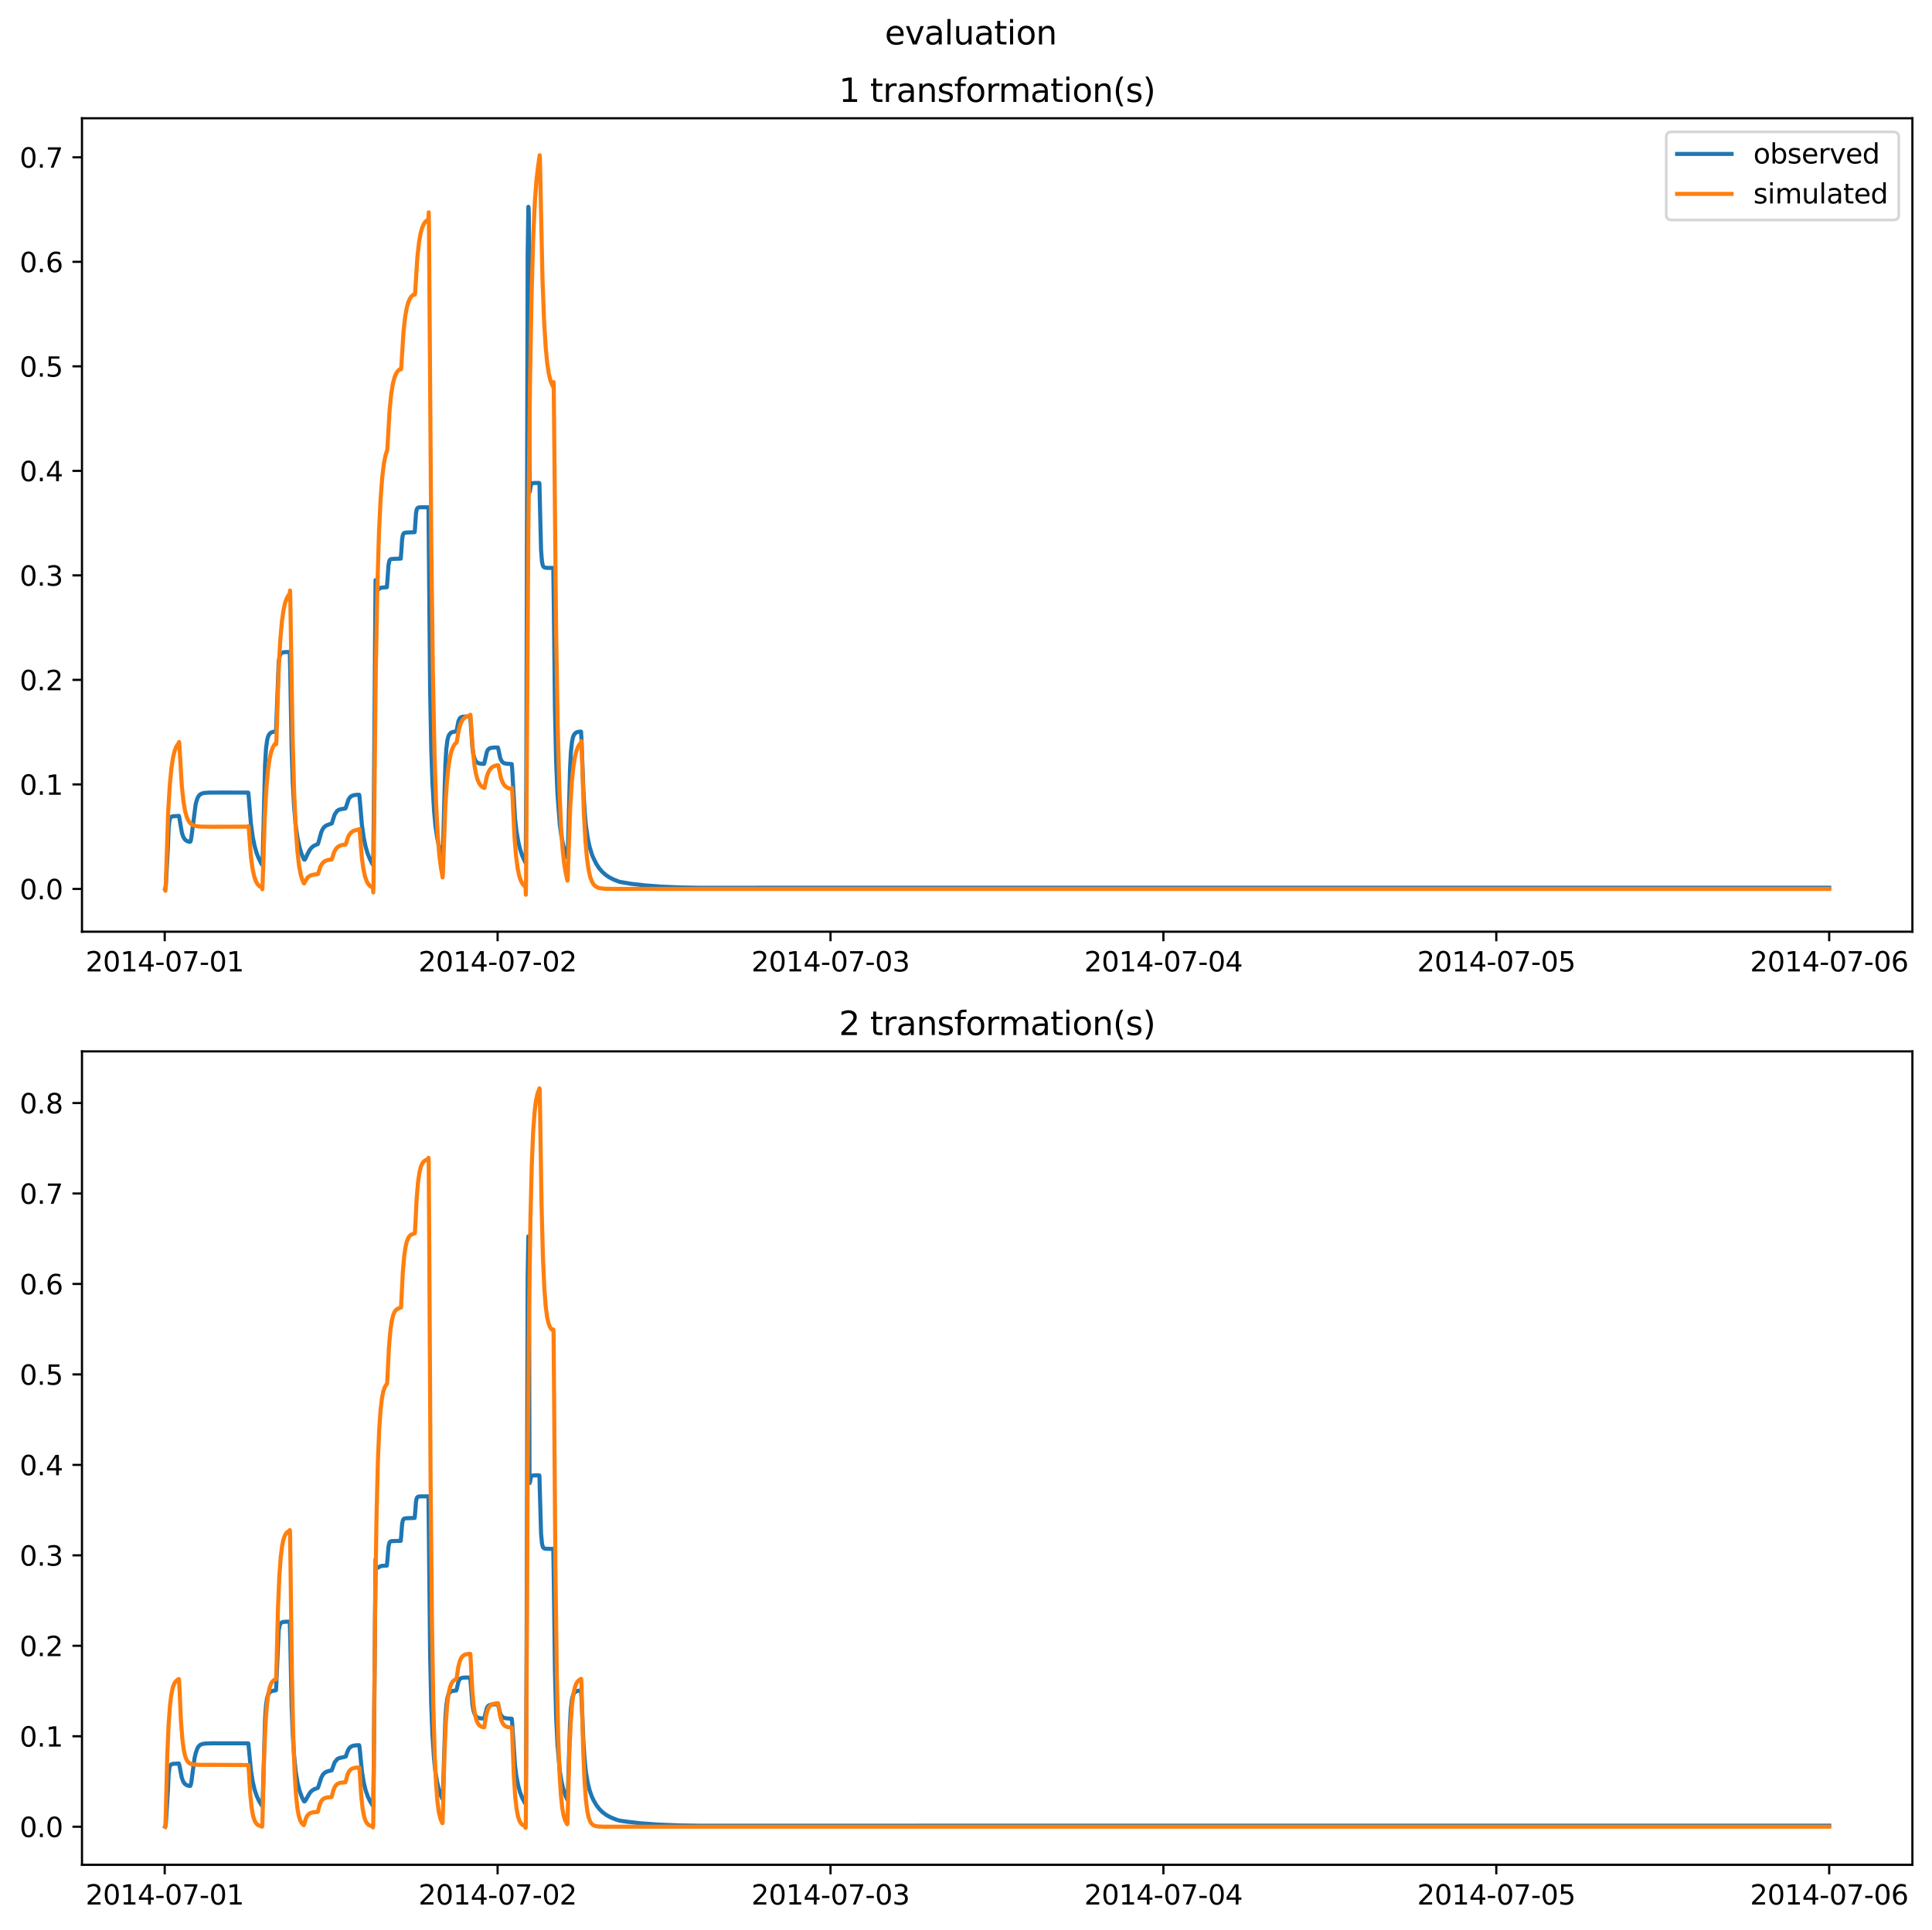 <?xml version="1.0" encoding="utf-8" standalone="no"?>
<!DOCTYPE svg PUBLIC "-//W3C//DTD SVG 1.1//EN"
  "http://www.w3.org/Graphics/SVG/1.1/DTD/svg11.dtd">
<svg xmlns:xlink="http://www.w3.org/1999/xlink" width="709.427pt" height="708.798pt" viewBox="0 0 709.427 708.798" xmlns="http://www.w3.org/2000/svg" version="1.1">
 <defs>
  <style type="text/css">*{stroke-linejoin: round; stroke-linecap: butt}</style>
 </defs>
 <g id="figure_1">
  <g id="patch_1">
   <path d="M 0 708.798 
L 709.427 708.798 
L 709.427 0 
L 0 0 
z
" style="fill: #ffffff"/>
  </g>
  <g id="axes_1">
   <g id="patch_2">
    <path d="M 30.103 342.2 
L 702.227 342.2 
L 702.227 43.44 
L 30.103 43.44 
z
" style="fill: #ffffff"/>
   </g>
   <g id="matplotlib.axis_1">
    <g id="xtick_1">
     <g id="line2d_1">
      <defs>
       <path id="m7d5fa43a29" d="M 0 0 
L 0 3.5 
" style="stroke: #000000; stroke-width: 0.8"/>
      </defs>
      <g>
       <use xlink:href="#m7d5fa43a29" x="60.484" y="342.2" style="stroke: #000000; stroke-width: 0.8"/>
      </g>
     </g>
     <g id="text_1">
      <!-- 2014-07-01 -->
      <g transform="translate(31.427 356.798) scale(0.1 -0.1)">
       <defs>
        <path id="DejaVuSans-32" d="M 1228 531 
L 3431 531 
L 3431 0 
L 469 0 
L 469 531 
Q 828 903 1448 1529 
Q 2069 2156 2228 2338 
Q 2531 2678 2651 2914 
Q 2772 3150 2772 3378 
Q 2772 3750 2511 3984 
Q 2250 4219 1831 4219 
Q 1534 4219 1204 4116 
Q 875 4013 500 3803 
L 500 4441 
Q 881 4594 1212 4672 
Q 1544 4750 1819 4750 
Q 2544 4750 2975 4387 
Q 3406 4025 3406 3419 
Q 3406 3131 3298 2873 
Q 3191 2616 2906 2266 
Q 2828 2175 2409 1742 
Q 1991 1309 1228 531 
z
" transform="scale(0.016)"/>
        <path id="DejaVuSans-30" d="M 2034 4250 
Q 1547 4250 1301 3770 
Q 1056 3291 1056 2328 
Q 1056 1369 1301 889 
Q 1547 409 2034 409 
Q 2525 409 2770 889 
Q 3016 1369 3016 2328 
Q 3016 3291 2770 3770 
Q 2525 4250 2034 4250 
z
M 2034 4750 
Q 2819 4750 3233 4129 
Q 3647 3509 3647 2328 
Q 3647 1150 3233 529 
Q 2819 -91 2034 -91 
Q 1250 -91 836 529 
Q 422 1150 422 2328 
Q 422 3509 836 4129 
Q 1250 4750 2034 4750 
z
" transform="scale(0.016)"/>
        <path id="DejaVuSans-31" d="M 794 531 
L 1825 531 
L 1825 4091 
L 703 3866 
L 703 4441 
L 1819 4666 
L 2450 4666 
L 2450 531 
L 3481 531 
L 3481 0 
L 794 0 
L 794 531 
z
" transform="scale(0.016)"/>
        <path id="DejaVuSans-34" d="M 2419 4116 
L 825 1625 
L 2419 1625 
L 2419 4116 
z
M 2253 4666 
L 3047 4666 
L 3047 1625 
L 3713 1625 
L 3713 1100 
L 3047 1100 
L 3047 0 
L 2419 0 
L 2419 1100 
L 313 1100 
L 313 1709 
L 2253 4666 
z
" transform="scale(0.016)"/>
        <path id="DejaVuSans-2d" d="M 313 2009 
L 1997 2009 
L 1997 1497 
L 313 1497 
L 313 2009 
z
" transform="scale(0.016)"/>
        <path id="DejaVuSans-37" d="M 525 4666 
L 3525 4666 
L 3525 4397 
L 1831 0 
L 1172 0 
L 2766 4134 
L 525 4134 
L 525 4666 
z
" transform="scale(0.016)"/>
       </defs>
       <use xlink:href="#DejaVuSans-32"/>
       <use xlink:href="#DejaVuSans-30" x="63.623"/>
       <use xlink:href="#DejaVuSans-31" x="127.246"/>
       <use xlink:href="#DejaVuSans-34" x="190.869"/>
       <use xlink:href="#DejaVuSans-2d" x="254.492"/>
       <use xlink:href="#DejaVuSans-30" x="290.576"/>
       <use xlink:href="#DejaVuSans-37" x="354.199"/>
       <use xlink:href="#DejaVuSans-2d" x="417.822"/>
       <use xlink:href="#DejaVuSans-30" x="453.906"/>
       <use xlink:href="#DejaVuSans-31" x="517.529"/>
      </g>
     </g>
    </g>
    <g id="xtick_2">
     <g id="line2d_2">
      <g>
       <use xlink:href="#m7d5fa43a29" x="182.723" y="342.2" style="stroke: #000000; stroke-width: 0.8"/>
      </g>
     </g>
     <g id="text_2">
      <!-- 2014-07-02 -->
      <g transform="translate(153.665 356.798) scale(0.1 -0.1)">
       <use xlink:href="#DejaVuSans-32"/>
       <use xlink:href="#DejaVuSans-30" x="63.623"/>
       <use xlink:href="#DejaVuSans-31" x="127.246"/>
       <use xlink:href="#DejaVuSans-34" x="190.869"/>
       <use xlink:href="#DejaVuSans-2d" x="254.492"/>
       <use xlink:href="#DejaVuSans-30" x="290.576"/>
       <use xlink:href="#DejaVuSans-37" x="354.199"/>
       <use xlink:href="#DejaVuSans-2d" x="417.822"/>
       <use xlink:href="#DejaVuSans-30" x="453.906"/>
       <use xlink:href="#DejaVuSans-32" x="517.529"/>
      </g>
     </g>
    </g>
    <g id="xtick_3">
     <g id="line2d_3">
      <g>
       <use xlink:href="#m7d5fa43a29" x="304.961" y="342.2" style="stroke: #000000; stroke-width: 0.8"/>
      </g>
     </g>
     <g id="text_3">
      <!-- 2014-07-03 -->
      <g transform="translate(275.903 356.798) scale(0.1 -0.1)">
       <defs>
        <path id="DejaVuSans-33" d="M 2597 2516 
Q 3050 2419 3304 2112 
Q 3559 1806 3559 1356 
Q 3559 666 3084 287 
Q 2609 -91 1734 -91 
Q 1441 -91 1130 -33 
Q 819 25 488 141 
L 488 750 
Q 750 597 1062 519 
Q 1375 441 1716 441 
Q 2309 441 2620 675 
Q 2931 909 2931 1356 
Q 2931 1769 2642 2001 
Q 2353 2234 1838 2234 
L 1294 2234 
L 1294 2753 
L 1863 2753 
Q 2328 2753 2575 2939 
Q 2822 3125 2822 3475 
Q 2822 3834 2567 4026 
Q 2313 4219 1838 4219 
Q 1578 4219 1281 4162 
Q 984 4106 628 3988 
L 628 4550 
Q 988 4650 1302 4700 
Q 1616 4750 1894 4750 
Q 2613 4750 3031 4423 
Q 3450 4097 3450 3541 
Q 3450 3153 3228 2886 
Q 3006 2619 2597 2516 
z
" transform="scale(0.016)"/>
       </defs>
       <use xlink:href="#DejaVuSans-32"/>
       <use xlink:href="#DejaVuSans-30" x="63.623"/>
       <use xlink:href="#DejaVuSans-31" x="127.246"/>
       <use xlink:href="#DejaVuSans-34" x="190.869"/>
       <use xlink:href="#DejaVuSans-2d" x="254.492"/>
       <use xlink:href="#DejaVuSans-30" x="290.576"/>
       <use xlink:href="#DejaVuSans-37" x="354.199"/>
       <use xlink:href="#DejaVuSans-2d" x="417.822"/>
       <use xlink:href="#DejaVuSans-30" x="453.906"/>
       <use xlink:href="#DejaVuSans-33" x="517.529"/>
      </g>
     </g>
    </g>
    <g id="xtick_4">
     <g id="line2d_4">
      <g>
       <use xlink:href="#m7d5fa43a29" x="427.199" y="342.2" style="stroke: #000000; stroke-width: 0.8"/>
      </g>
     </g>
     <g id="text_4">
      <!-- 2014-07-04 -->
      <g transform="translate(398.141 356.798) scale(0.1 -0.1)">
       <use xlink:href="#DejaVuSans-32"/>
       <use xlink:href="#DejaVuSans-30" x="63.623"/>
       <use xlink:href="#DejaVuSans-31" x="127.246"/>
       <use xlink:href="#DejaVuSans-34" x="190.869"/>
       <use xlink:href="#DejaVuSans-2d" x="254.492"/>
       <use xlink:href="#DejaVuSans-30" x="290.576"/>
       <use xlink:href="#DejaVuSans-37" x="354.199"/>
       <use xlink:href="#DejaVuSans-2d" x="417.822"/>
       <use xlink:href="#DejaVuSans-30" x="453.906"/>
       <use xlink:href="#DejaVuSans-34" x="517.529"/>
      </g>
     </g>
    </g>
    <g id="xtick_5">
     <g id="line2d_5">
      <g>
       <use xlink:href="#m7d5fa43a29" x="549.437" y="342.2" style="stroke: #000000; stroke-width: 0.8"/>
      </g>
     </g>
     <g id="text_5">
      <!-- 2014-07-05 -->
      <g transform="translate(520.38 356.798) scale(0.1 -0.1)">
       <defs>
        <path id="DejaVuSans-35" d="M 691 4666 
L 3169 4666 
L 3169 4134 
L 1269 4134 
L 1269 2991 
Q 1406 3038 1543 3061 
Q 1681 3084 1819 3084 
Q 2600 3084 3056 2656 
Q 3513 2228 3513 1497 
Q 3513 744 3044 326 
Q 2575 -91 1722 -91 
Q 1428 -91 1123 -41 
Q 819 9 494 109 
L 494 744 
Q 775 591 1075 516 
Q 1375 441 1709 441 
Q 2250 441 2565 725 
Q 2881 1009 2881 1497 
Q 2881 1984 2565 2268 
Q 2250 2553 1709 2553 
Q 1456 2553 1204 2497 
Q 953 2441 691 2322 
L 691 4666 
z
" transform="scale(0.016)"/>
       </defs>
       <use xlink:href="#DejaVuSans-32"/>
       <use xlink:href="#DejaVuSans-30" x="63.623"/>
       <use xlink:href="#DejaVuSans-31" x="127.246"/>
       <use xlink:href="#DejaVuSans-34" x="190.869"/>
       <use xlink:href="#DejaVuSans-2d" x="254.492"/>
       <use xlink:href="#DejaVuSans-30" x="290.576"/>
       <use xlink:href="#DejaVuSans-37" x="354.199"/>
       <use xlink:href="#DejaVuSans-2d" x="417.822"/>
       <use xlink:href="#DejaVuSans-30" x="453.906"/>
       <use xlink:href="#DejaVuSans-35" x="517.529"/>
      </g>
     </g>
    </g>
    <g id="xtick_6">
     <g id="line2d_6">
      <g>
       <use xlink:href="#m7d5fa43a29" x="671.676" y="342.2" style="stroke: #000000; stroke-width: 0.8"/>
      </g>
     </g>
     <g id="text_6">
      <!-- 2014-07-06 -->
      <g transform="translate(642.618 356.798) scale(0.1 -0.1)">
       <defs>
        <path id="DejaVuSans-36" d="M 2113 2584 
Q 1688 2584 1439 2293 
Q 1191 2003 1191 1497 
Q 1191 994 1439 701 
Q 1688 409 2113 409 
Q 2538 409 2786 701 
Q 3034 994 3034 1497 
Q 3034 2003 2786 2293 
Q 2538 2584 2113 2584 
z
M 3366 4563 
L 3366 3988 
Q 3128 4100 2886 4159 
Q 2644 4219 2406 4219 
Q 1781 4219 1451 3797 
Q 1122 3375 1075 2522 
Q 1259 2794 1537 2939 
Q 1816 3084 2150 3084 
Q 2853 3084 3261 2657 
Q 3669 2231 3669 1497 
Q 3669 778 3244 343 
Q 2819 -91 2113 -91 
Q 1303 -91 875 529 
Q 447 1150 447 2328 
Q 447 3434 972 4092 
Q 1497 4750 2381 4750 
Q 2619 4750 2861 4703 
Q 3103 4656 3366 4563 
z
" transform="scale(0.016)"/>
       </defs>
       <use xlink:href="#DejaVuSans-32"/>
       <use xlink:href="#DejaVuSans-30" x="63.623"/>
       <use xlink:href="#DejaVuSans-31" x="127.246"/>
       <use xlink:href="#DejaVuSans-34" x="190.869"/>
       <use xlink:href="#DejaVuSans-2d" x="254.492"/>
       <use xlink:href="#DejaVuSans-30" x="290.576"/>
       <use xlink:href="#DejaVuSans-37" x="354.199"/>
       <use xlink:href="#DejaVuSans-2d" x="417.822"/>
       <use xlink:href="#DejaVuSans-30" x="453.906"/>
       <use xlink:href="#DejaVuSans-36" x="517.529"/>
      </g>
     </g>
    </g>
   </g>
   <g id="matplotlib.axis_2">
    <g id="ytick_1">
     <g id="line2d_7">
      <defs>
       <path id="m9218d98f08" d="M 0 0 
L -3.5 0 
" style="stroke: #000000; stroke-width: 0.8"/>
      </defs>
      <g>
       <use xlink:href="#m9218d98f08" x="30.103" y="326.486" style="stroke: #000000; stroke-width: 0.8"/>
      </g>
     </g>
     <g id="text_7">
      <!-- 0.0 -->
      <g transform="translate(7.2 330.285) scale(0.1 -0.1)">
       <defs>
        <path id="DejaVuSans-2e" d="M 684 794 
L 1344 794 
L 1344 0 
L 684 0 
L 684 794 
z
" transform="scale(0.016)"/>
       </defs>
       <use xlink:href="#DejaVuSans-30"/>
       <use xlink:href="#DejaVuSans-2e" x="63.623"/>
       <use xlink:href="#DejaVuSans-30" x="95.41"/>
      </g>
     </g>
    </g>
    <g id="ytick_2">
     <g id="line2d_8">
      <g>
       <use xlink:href="#m9218d98f08" x="30.103" y="288.099" style="stroke: #000000; stroke-width: 0.8"/>
      </g>
     </g>
     <g id="text_8">
      <!-- 0.1 -->
      <g transform="translate(7.2 291.898) scale(0.1 -0.1)">
       <use xlink:href="#DejaVuSans-30"/>
       <use xlink:href="#DejaVuSans-2e" x="63.623"/>
       <use xlink:href="#DejaVuSans-31" x="95.41"/>
      </g>
     </g>
    </g>
    <g id="ytick_3">
     <g id="line2d_9">
      <g>
       <use xlink:href="#m9218d98f08" x="30.103" y="249.712" style="stroke: #000000; stroke-width: 0.8"/>
      </g>
     </g>
     <g id="text_9">
      <!-- 0.2 -->
      <g transform="translate(7.2 253.511) scale(0.1 -0.1)">
       <use xlink:href="#DejaVuSans-30"/>
       <use xlink:href="#DejaVuSans-2e" x="63.623"/>
       <use xlink:href="#DejaVuSans-32" x="95.41"/>
      </g>
     </g>
    </g>
    <g id="ytick_4">
     <g id="line2d_10">
      <g>
       <use xlink:href="#m9218d98f08" x="30.103" y="211.325" style="stroke: #000000; stroke-width: 0.8"/>
      </g>
     </g>
     <g id="text_10">
      <!-- 0.3 -->
      <g transform="translate(7.2 215.124) scale(0.1 -0.1)">
       <use xlink:href="#DejaVuSans-30"/>
       <use xlink:href="#DejaVuSans-2e" x="63.623"/>
       <use xlink:href="#DejaVuSans-33" x="95.41"/>
      </g>
     </g>
    </g>
    <g id="ytick_5">
     <g id="line2d_11">
      <g>
       <use xlink:href="#m9218d98f08" x="30.103" y="172.938" style="stroke: #000000; stroke-width: 0.8"/>
      </g>
     </g>
     <g id="text_11">
      <!-- 0.4 -->
      <g transform="translate(7.2 176.737) scale(0.1 -0.1)">
       <use xlink:href="#DejaVuSans-30"/>
       <use xlink:href="#DejaVuSans-2e" x="63.623"/>
       <use xlink:href="#DejaVuSans-34" x="95.41"/>
      </g>
     </g>
    </g>
    <g id="ytick_6">
     <g id="line2d_12">
      <g>
       <use xlink:href="#m9218d98f08" x="30.103" y="134.551" style="stroke: #000000; stroke-width: 0.8"/>
      </g>
     </g>
     <g id="text_12">
      <!-- 0.5 -->
      <g transform="translate(7.2 138.35) scale(0.1 -0.1)">
       <use xlink:href="#DejaVuSans-30"/>
       <use xlink:href="#DejaVuSans-2e" x="63.623"/>
       <use xlink:href="#DejaVuSans-35" x="95.41"/>
      </g>
     </g>
    </g>
    <g id="ytick_7">
     <g id="line2d_13">
      <g>
       <use xlink:href="#m9218d98f08" x="30.103" y="96.164" style="stroke: #000000; stroke-width: 0.8"/>
      </g>
     </g>
     <g id="text_13">
      <!-- 0.6 -->
      <g transform="translate(7.2 99.964) scale(0.1 -0.1)">
       <use xlink:href="#DejaVuSans-30"/>
       <use xlink:href="#DejaVuSans-2e" x="63.623"/>
       <use xlink:href="#DejaVuSans-36" x="95.41"/>
      </g>
     </g>
    </g>
    <g id="ytick_8">
     <g id="line2d_14">
      <g>
       <use xlink:href="#m9218d98f08" x="30.103" y="57.777" style="stroke: #000000; stroke-width: 0.8"/>
      </g>
     </g>
     <g id="text_14">
      <!-- 0.7 -->
      <g transform="translate(7.2 61.577) scale(0.1 -0.1)">
       <use xlink:href="#DejaVuSans-30"/>
       <use xlink:href="#DejaVuSans-2e" x="63.623"/>
       <use xlink:href="#DejaVuSans-37" x="95.41"/>
      </g>
     </g>
    </g>
   </g>
   <g id="line2d_15">
    <path d="M 60.654 326.467 
L 60.739 326.307 
L 60.909 324.999 
L 61.673 310.783 
L 61.928 303.999 
L 62.267 301.141 
L 62.607 300.302 
L 62.946 299.973 
L 63.455 299.82 
L 65.663 299.659 
L 65.832 300.217 
L 66.766 305.751 
L 67.275 307.303 
L 67.785 308.188 
L 68.294 308.692 
L 68.973 309.038 
L 69.737 309.207 
L 69.907 309.11 
L 70.077 308.644 
L 70.331 307.104 
L 71.859 295.293 
L 72.454 293.291 
L 72.963 292.341 
L 73.472 291.807 
L 74.151 291.44 
L 75.085 291.223 
L 76.698 291.113 
L 82.131 291.088 
L 91.129 291.112 
L 91.214 291.394 
L 91.468 294.239 
L 92.148 302.637 
L 92.827 307.529 
L 93.506 310.811 
L 94.27 313.438 
L 95.034 315.329 
L 96.052 317.362 
L 96.222 317.614 
L 96.307 317.438 
L 96.477 314.918 
L 96.731 305.205 
L 97.326 280.908 
L 97.665 275.172 
L 98.09 271.849 
L 98.429 270.561 
L 98.854 269.695 
L 99.363 269.171 
L 99.957 268.878 
L 100.806 268.725 
L 101.315 268.589 
L 101.4 267.552 
L 102.334 243.188 
L 102.674 241.11 
L 103.013 240.247 
L 103.438 239.803 
L 103.947 239.594 
L 104.881 239.494 
L 106.324 239.476 
L 106.409 239.704 
L 106.578 246.794 
L 107.088 275.307 
L 107.512 287.563 
L 108.022 296.764 
L 108.616 303.445 
L 109.295 307.996 
L 109.974 311.113 
L 110.738 313.647 
L 111.587 315.635 
L 111.841 315.759 
L 112.096 315.479 
L 112.945 313.654 
L 113.709 312.199 
L 114.388 311.336 
L 115.152 310.713 
L 116.086 310.265 
L 116.68 310.038 
L 116.935 309.418 
L 117.953 305.71 
L 118.463 304.568 
L 119.057 303.759 
L 119.736 303.227 
L 120.585 302.879 
L 121.858 302.424 
L 122.283 300.987 
L 122.877 299.182 
L 123.726 297.914 
L 124.32 297.482 
L 125.084 297.212 
L 126.357 297.011 
L 126.867 296.908 
L 127.121 296.24 
L 127.97 293.648 
L 128.479 292.868 
L 129.074 292.379 
L 129.838 292.082 
L 130.941 291.92 
L 131.875 291.903 
L 131.96 292.188 
L 132.215 294.921 
L 132.894 302.979 
L 133.573 307.759 
L 134.252 310.98 
L 135.016 313.556 
L 135.78 315.416 
L 136.714 317.271 
L 136.968 317.607 
L 137.053 316.458 
L 137.223 303.553 
L 137.902 213.079 
L 138.072 216.493 
L 138.242 216.875 
L 138.581 216.674 
L 139.939 215.825 
L 141.043 215.749 
L 142.061 215.674 
L 142.231 213.646 
L 142.656 207.557 
L 142.995 205.893 
L 143.335 205.466 
L 143.759 205.31 
L 144.778 205.248 
L 147.155 205.174 
L 147.325 203.064 
L 147.664 198.013 
L 147.919 196.539 
L 148.258 195.872 
L 148.683 195.647 
L 149.532 195.573 
L 152.248 195.463 
L 152.333 194.866 
L 152.757 188.542 
L 153.012 187.159 
L 153.267 186.655 
L 153.606 186.415 
L 154.285 186.316 
L 157.256 186.301 
L 157.341 186.91 
L 157.511 206.027 
L 157.935 253.135 
L 158.36 275.368 
L 158.784 287.392 
L 159.379 297.707 
L 159.888 303.328 
L 160.567 307.899 
L 161.246 311.032 
L 161.925 313.347 
L 162.435 314.648 
L 162.519 314.459 
L 162.689 311.84 
L 163.029 298.502 
L 163.538 280.818 
L 163.878 275.169 
L 164.302 271.785 
L 164.642 270.489 
L 165.066 269.654 
L 165.575 269.142 
L 166.17 268.864 
L 167.103 268.714 
L 167.528 268.673 
L 167.698 268.136 
L 168.377 264.763 
L 168.801 263.877 
L 169.226 263.479 
L 169.82 263.266 
L 170.923 263.166 
L 172.621 263.197 
L 172.791 264.814 
L 173.47 274.612 
L 173.894 277.398 
L 174.319 278.767 
L 174.743 279.57 
L 175.253 280.085 
L 175.847 280.365 
L 176.781 280.532 
L 177.714 280.569 
L 177.884 280.112 
L 178.818 276.019 
L 179.242 275.276 
L 179.752 274.876 
L 180.431 274.659 
L 181.619 274.553 
L 182.808 274.548 
L 182.977 275.055 
L 183.656 278.298 
L 184.081 279.339 
L 184.59 279.982 
L 185.1 280.294 
L 185.948 280.501 
L 187.476 280.591 
L 187.901 280.65 
L 188.071 282.432 
L 189.089 300.268 
L 189.599 304.902 
L 190.278 309.025 
L 190.957 311.844 
L 191.721 314.179 
L 192.655 316.262 
L 192.909 316.759 
L 192.994 316.708 
L 193.079 313.913 
L 193.249 287.474 
L 193.419 231.345 
L 193.758 93.152 
L 194.013 75.957 
L 194.098 76.285 
L 194.183 78.953 
L 194.267 100.131 
L 194.437 177.553 
L 194.522 180.628 
L 194.607 180.251 
L 194.947 178.147 
L 195.201 177.667 
L 195.541 177.469 
L 196.39 177.393 
L 198.002 177.387 
L 198.087 177.652 
L 198.257 185.404 
L 198.682 202.079 
L 199.021 206.395 
L 199.361 207.819 
L 199.7 208.301 
L 200.125 208.494 
L 201.058 208.574 
L 203.096 208.582 
L 203.181 209.037 
L 203.35 221.471 
L 203.775 260.312 
L 204.199 279.438 
L 204.709 291.666 
L 205.557 302.893 
L 206.152 307.108 
L 206.831 310.507 
L 207.68 313.447 
L 208.274 314.924 
L 208.359 314.741 
L 208.529 312.128 
L 208.783 302.661 
L 209.293 283.027 
L 209.632 276.214 
L 210.057 272.293 
L 210.396 270.768 
L 210.736 269.932 
L 211.245 269.278 
L 211.839 268.922 
L 212.603 268.748 
L 213.282 268.693 
L 213.367 268.786 
L 213.537 271.9 
L 214.216 290.478 
L 214.725 298.688 
L 215.15 303.302 
L 215.829 307.913 
L 216.508 311.056 
L 217.357 313.84 
L 217.951 315.262 
L 218.97 317.298 
L 219.988 318.856 
L 221.092 320.154 
L 222.365 321.298 
L 223.723 322.226 
L 225.421 323.093 
L 227.543 323.905 
L 231.788 324.611 
L 236.796 325.186 
L 242.653 325.629 
L 250.123 325.952 
L 257.339 326.075 
L 282.211 326.052 
L 397.573 326.054 
L 406.487 326.052 
L 671.676 326.053 
L 671.676 326.053 
" clip-path="url(#p09f06db9ea)" style="fill: none; stroke: #1f77b4; stroke-width: 1.5; stroke-linecap: square"/>
   </g>
   <g id="line2d_16">
    <path d="M 60.654 326.486 
L 60.739 327.182 
L 60.824 326.226 
L 61.758 298.199 
L 62.352 288.304 
L 62.946 282.106 
L 63.54 278.224 
L 64.135 275.792 
L 64.729 274.269 
L 65.323 273.315 
L 65.663 272.876 
L 65.747 272.528 
L 65.832 272.971 
L 66.766 288.749 
L 67.36 294.322 
L 67.955 297.812 
L 68.549 299.999 
L 69.143 301.369 
L 69.737 302.226 
L 70.416 302.822 
L 71.18 303.203 
L 72.199 303.458 
L 73.812 303.606 
L 77.547 303.662 
L 91.129 303.619 
L 91.214 303.427 
L 91.299 303.796 
L 92.148 314.703 
L 92.742 319.105 
L 93.336 321.863 
L 93.93 323.59 
L 94.524 324.672 
L 95.203 325.423 
L 95.967 325.903 
L 96.222 326.118 
L 96.307 326.61 
L 96.392 325.753 
L 97.241 299.78 
L 97.835 289.294 
L 98.429 282.726 
L 99.023 278.612 
L 99.618 276.035 
L 100.212 274.421 
L 100.806 273.41 
L 101.231 272.92 
L 101.315 272.959 
L 101.4 273.347 
L 101.485 272.393 
L 102.334 245.732 
L 102.928 234.977 
L 103.522 228.24 
L 104.117 224.02 
L 104.711 221.376 
L 105.305 219.721 
L 105.899 218.684 
L 106.409 217.891 
L 106.494 216.894 
L 106.578 218.595 
L 107.427 270.452 
L 108.022 291.387 
L 108.616 304.501 
L 109.21 312.715 
L 109.804 317.86 
L 110.398 321.083 
L 110.993 323.101 
L 111.587 324.423 
L 111.672 324.471 
L 112.86 322.395 
L 113.539 321.821 
L 114.388 321.425 
L 115.492 321.183 
L 116.765 321.041 
L 117.614 318.392 
L 118.208 317.323 
L 118.887 316.581 
L 119.651 316.107 
L 120.585 315.807 
L 121.688 315.658 
L 121.773 315.697 
L 121.858 315.601 
L 122.707 312.934 
L 123.301 311.858 
L 123.98 311.111 
L 124.744 310.634 
L 125.678 310.332 
L 126.782 310.182 
L 126.867 310.22 
L 126.951 310.125 
L 127.8 307.457 
L 128.395 306.381 
L 129.074 305.634 
L 129.838 305.157 
L 130.771 304.855 
L 131.875 304.65 
L 131.96 304.458 
L 132.045 304.806 
L 132.894 315.227 
L 133.488 319.433 
L 134.082 322.068 
L 134.676 323.719 
L 135.27 324.752 
L 135.95 325.47 
L 136.714 325.927 
L 136.883 325.974 
L 136.968 326.358 
L 137.053 327.77 
L 137.138 325.14 
L 137.987 246.804 
L 138.581 215.185 
L 139.175 195.379 
L 139.77 182.973 
L 140.364 175.202 
L 140.958 170.335 
L 141.552 167.286 
L 142.061 165.652 
L 142.146 165.662 
L 142.231 165.012 
L 143.08 150.464 
L 143.674 144.608 
L 144.269 140.939 
L 144.863 138.642 
L 145.457 137.202 
L 146.051 136.301 
L 146.73 135.675 
L 147.155 135.478 
L 147.24 135.668 
L 147.325 135.186 
L 148.173 121.828 
L 148.768 116.439 
L 149.362 113.064 
L 149.956 110.949 
L 150.55 109.625 
L 151.144 108.795 
L 151.824 108.219 
L 152.248 108.042 
L 152.333 108.235 
L 152.418 107.757 
L 153.267 94.42 
L 153.861 89.04 
L 154.455 85.669 
L 155.049 83.558 
L 155.644 82.236 
L 156.238 81.408 
L 156.917 80.833 
L 157.256 80.68 
L 157.341 80.111 
L 157.426 77.998 
L 157.511 81.95 
L 158.36 199.496 
L 158.954 246.942 
L 159.548 276.661 
L 160.143 295.277 
L 160.737 306.937 
L 161.331 314.241 
L 161.925 318.816 
L 162.519 322.251 
L 162.604 321.676 
L 163.538 296.011 
L 164.132 286.933 
L 164.726 281.248 
L 165.321 277.686 
L 165.915 275.455 
L 166.509 274.058 
L 167.103 273.183 
L 167.528 272.784 
L 167.613 272.793 
L 167.698 272.582 
L 168.546 267.771 
L 169.141 265.834 
L 169.735 264.621 
L 170.329 263.861 
L 171.008 263.333 
L 171.857 262.97 
L 172.621 262.742 
L 172.706 262.498 
L 172.791 262.928 
L 173.64 275.927 
L 174.234 281.175 
L 174.828 284.462 
L 175.422 286.52 
L 176.017 287.81 
L 176.611 288.618 
L 177.29 289.179 
L 177.884 289.422 
L 178.818 285.014 
L 179.412 283.456 
L 180.006 282.48 
L 180.685 281.802 
L 181.449 281.369 
L 182.468 281.079 
L 182.977 281.054 
L 183.911 285.639 
L 184.505 287.258 
L 185.1 288.272 
L 185.779 288.976 
L 186.543 289.426 
L 187.476 289.71 
L 187.901 289.712 
L 187.986 289.417 
L 188.071 290.019 
L 188.919 307.55 
L 189.514 314.624 
L 190.108 319.056 
L 190.702 321.832 
L 191.296 323.571 
L 191.891 324.66 
L 192.57 325.416 
L 192.909 325.625 
L 192.994 326.265 
L 193.079 328.62 
L 193.164 324.236 
L 194.013 193.681 
L 194.607 140.983 
L 195.201 107.974 
L 195.795 87.298 
L 196.39 74.347 
L 196.984 66.234 
L 197.578 61.153 
L 198.172 57.02 
L 198.257 58.152 
L 199.191 102.228 
L 199.785 117.804 
L 200.379 127.561 
L 200.974 133.672 
L 201.568 137.5 
L 202.162 139.898 
L 202.756 141.4 
L 203.096 142.018 
L 203.181 141.752 
L 203.265 140.331 
L 203.35 143.394 
L 204.199 231.417 
L 204.793 266.937 
L 205.388 289.186 
L 205.982 303.122 
L 206.576 311.851 
L 207.17 317.319 
L 207.765 320.744 
L 208.359 323.459 
L 208.444 322.806 
L 209.377 296.552 
L 209.972 287.273 
L 210.566 281.46 
L 211.16 277.819 
L 211.754 275.539 
L 212.348 274.11 
L 212.943 273.215 
L 213.367 272.68 
L 213.452 272.15 
L 213.537 272.971 
L 214.386 298.689 
L 214.98 309.075 
L 215.574 315.58 
L 216.168 319.654 
L 216.763 322.207 
L 217.357 323.805 
L 217.951 324.807 
L 218.63 325.502 
L 219.394 325.946 
L 220.328 326.227 
L 221.771 326.403 
L 224.657 326.477 
L 242.993 326.486 
L 671.676 326.486 
L 671.676 326.486 
" clip-path="url(#p09f06db9ea)" style="fill: none; stroke: #ff7f0e; stroke-width: 1.5; stroke-linecap: square"/>
   </g>
   <g id="patch_3">
    <path d="M 30.103 342.2 
L 30.103 43.44 
" style="fill: none; stroke: #000000; stroke-width: 0.8; stroke-linejoin: miter; stroke-linecap: square"/>
   </g>
   <g id="patch_4">
    <path d="M 702.227 342.2 
L 702.227 43.44 
" style="fill: none; stroke: #000000; stroke-width: 0.8; stroke-linejoin: miter; stroke-linecap: square"/>
   </g>
   <g id="patch_5">
    <path d="M 30.103 342.2 
L 702.227 342.2 
" style="fill: none; stroke: #000000; stroke-width: 0.8; stroke-linejoin: miter; stroke-linecap: square"/>
   </g>
   <g id="patch_6">
    <path d="M 30.103 43.44 
L 702.227 43.44 
" style="fill: none; stroke: #000000; stroke-width: 0.8; stroke-linejoin: miter; stroke-linecap: square"/>
   </g>
   <g id="text_15">
    <!-- 1 transformation(s) -->
    <g transform="translate(308.05 37.44) scale(0.12 -0.12)">
     <defs>
      <path id="DejaVuSans-20" transform="scale(0.016)"/>
      <path id="DejaVuSans-74" d="M 1172 4494 
L 1172 3500 
L 2356 3500 
L 2356 3053 
L 1172 3053 
L 1172 1153 
Q 1172 725 1289 603 
Q 1406 481 1766 481 
L 2356 481 
L 2356 0 
L 1766 0 
Q 1100 0 847 248 
Q 594 497 594 1153 
L 594 3053 
L 172 3053 
L 172 3500 
L 594 3500 
L 594 4494 
L 1172 4494 
z
" transform="scale(0.016)"/>
      <path id="DejaVuSans-72" d="M 2631 2963 
Q 2534 3019 2420 3045 
Q 2306 3072 2169 3072 
Q 1681 3072 1420 2755 
Q 1159 2438 1159 1844 
L 1159 0 
L 581 0 
L 581 3500 
L 1159 3500 
L 1159 2956 
Q 1341 3275 1631 3429 
Q 1922 3584 2338 3584 
Q 2397 3584 2469 3576 
Q 2541 3569 2628 3553 
L 2631 2963 
z
" transform="scale(0.016)"/>
      <path id="DejaVuSans-61" d="M 2194 1759 
Q 1497 1759 1228 1600 
Q 959 1441 959 1056 
Q 959 750 1161 570 
Q 1363 391 1709 391 
Q 2188 391 2477 730 
Q 2766 1069 2766 1631 
L 2766 1759 
L 2194 1759 
z
M 3341 1997 
L 3341 0 
L 2766 0 
L 2766 531 
Q 2569 213 2275 61 
Q 1981 -91 1556 -91 
Q 1019 -91 701 211 
Q 384 513 384 1019 
Q 384 1609 779 1909 
Q 1175 2209 1959 2209 
L 2766 2209 
L 2766 2266 
Q 2766 2663 2505 2880 
Q 2244 3097 1772 3097 
Q 1472 3097 1187 3025 
Q 903 2953 641 2809 
L 641 3341 
Q 956 3463 1253 3523 
Q 1550 3584 1831 3584 
Q 2591 3584 2966 3190 
Q 3341 2797 3341 1997 
z
" transform="scale(0.016)"/>
      <path id="DejaVuSans-6e" d="M 3513 2113 
L 3513 0 
L 2938 0 
L 2938 2094 
Q 2938 2591 2744 2837 
Q 2550 3084 2163 3084 
Q 1697 3084 1428 2787 
Q 1159 2491 1159 1978 
L 1159 0 
L 581 0 
L 581 3500 
L 1159 3500 
L 1159 2956 
Q 1366 3272 1645 3428 
Q 1925 3584 2291 3584 
Q 2894 3584 3203 3211 
Q 3513 2838 3513 2113 
z
" transform="scale(0.016)"/>
      <path id="DejaVuSans-73" d="M 2834 3397 
L 2834 2853 
Q 2591 2978 2328 3040 
Q 2066 3103 1784 3103 
Q 1356 3103 1142 2972 
Q 928 2841 928 2578 
Q 928 2378 1081 2264 
Q 1234 2150 1697 2047 
L 1894 2003 
Q 2506 1872 2764 1633 
Q 3022 1394 3022 966 
Q 3022 478 2636 193 
Q 2250 -91 1575 -91 
Q 1294 -91 989 -36 
Q 684 19 347 128 
L 347 722 
Q 666 556 975 473 
Q 1284 391 1588 391 
Q 1994 391 2212 530 
Q 2431 669 2431 922 
Q 2431 1156 2273 1281 
Q 2116 1406 1581 1522 
L 1381 1569 
Q 847 1681 609 1914 
Q 372 2147 372 2553 
Q 372 3047 722 3315 
Q 1072 3584 1716 3584 
Q 2034 3584 2315 3537 
Q 2597 3491 2834 3397 
z
" transform="scale(0.016)"/>
      <path id="DejaVuSans-66" d="M 2375 4863 
L 2375 4384 
L 1825 4384 
Q 1516 4384 1395 4259 
Q 1275 4134 1275 3809 
L 1275 3500 
L 2222 3500 
L 2222 3053 
L 1275 3053 
L 1275 0 
L 697 0 
L 697 3053 
L 147 3053 
L 147 3500 
L 697 3500 
L 697 3744 
Q 697 4328 969 4595 
Q 1241 4863 1831 4863 
L 2375 4863 
z
" transform="scale(0.016)"/>
      <path id="DejaVuSans-6f" d="M 1959 3097 
Q 1497 3097 1228 2736 
Q 959 2375 959 1747 
Q 959 1119 1226 758 
Q 1494 397 1959 397 
Q 2419 397 2687 759 
Q 2956 1122 2956 1747 
Q 2956 2369 2687 2733 
Q 2419 3097 1959 3097 
z
M 1959 3584 
Q 2709 3584 3137 3096 
Q 3566 2609 3566 1747 
Q 3566 888 3137 398 
Q 2709 -91 1959 -91 
Q 1206 -91 779 398 
Q 353 888 353 1747 
Q 353 2609 779 3096 
Q 1206 3584 1959 3584 
z
" transform="scale(0.016)"/>
      <path id="DejaVuSans-6d" d="M 3328 2828 
Q 3544 3216 3844 3400 
Q 4144 3584 4550 3584 
Q 5097 3584 5394 3201 
Q 5691 2819 5691 2113 
L 5691 0 
L 5113 0 
L 5113 2094 
Q 5113 2597 4934 2840 
Q 4756 3084 4391 3084 
Q 3944 3084 3684 2787 
Q 3425 2491 3425 1978 
L 3425 0 
L 2847 0 
L 2847 2094 
Q 2847 2600 2669 2842 
Q 2491 3084 2119 3084 
Q 1678 3084 1418 2786 
Q 1159 2488 1159 1978 
L 1159 0 
L 581 0 
L 581 3500 
L 1159 3500 
L 1159 2956 
Q 1356 3278 1631 3431 
Q 1906 3584 2284 3584 
Q 2666 3584 2933 3390 
Q 3200 3197 3328 2828 
z
" transform="scale(0.016)"/>
      <path id="DejaVuSans-69" d="M 603 3500 
L 1178 3500 
L 1178 0 
L 603 0 
L 603 3500 
z
M 603 4863 
L 1178 4863 
L 1178 4134 
L 603 4134 
L 603 4863 
z
" transform="scale(0.016)"/>
      <path id="DejaVuSans-28" d="M 1984 4856 
Q 1566 4138 1362 3434 
Q 1159 2731 1159 2009 
Q 1159 1288 1364 580 
Q 1569 -128 1984 -844 
L 1484 -844 
Q 1016 -109 783 600 
Q 550 1309 550 2009 
Q 550 2706 781 3412 
Q 1013 4119 1484 4856 
L 1984 4856 
z
" transform="scale(0.016)"/>
      <path id="DejaVuSans-29" d="M 513 4856 
L 1013 4856 
Q 1481 4119 1714 3412 
Q 1947 2706 1947 2009 
Q 1947 1309 1714 600 
Q 1481 -109 1013 -844 
L 513 -844 
Q 928 -128 1133 580 
Q 1338 1288 1338 2009 
Q 1338 2731 1133 3434 
Q 928 4138 513 4856 
z
" transform="scale(0.016)"/>
     </defs>
     <use xlink:href="#DejaVuSans-31"/>
     <use xlink:href="#DejaVuSans-20" x="63.623"/>
     <use xlink:href="#DejaVuSans-74" x="95.41"/>
     <use xlink:href="#DejaVuSans-72" x="134.619"/>
     <use xlink:href="#DejaVuSans-61" x="175.732"/>
     <use xlink:href="#DejaVuSans-6e" x="237.012"/>
     <use xlink:href="#DejaVuSans-73" x="300.391"/>
     <use xlink:href="#DejaVuSans-66" x="352.49"/>
     <use xlink:href="#DejaVuSans-6f" x="387.695"/>
     <use xlink:href="#DejaVuSans-72" x="448.877"/>
     <use xlink:href="#DejaVuSans-6d" x="488.24"/>
     <use xlink:href="#DejaVuSans-61" x="585.652"/>
     <use xlink:href="#DejaVuSans-74" x="646.932"/>
     <use xlink:href="#DejaVuSans-69" x="686.141"/>
     <use xlink:href="#DejaVuSans-6f" x="713.924"/>
     <use xlink:href="#DejaVuSans-6e" x="775.105"/>
     <use xlink:href="#DejaVuSans-28" x="838.484"/>
     <use xlink:href="#DejaVuSans-73" x="877.498"/>
     <use xlink:href="#DejaVuSans-29" x="929.598"/>
    </g>
   </g>
   <g id="legend_1">
    <g id="patch_7">
     <path d="M 613.833 80.796 
L 695.227 80.796 
Q 697.227 80.796 697.227 78.796 
L 697.227 50.44 
Q 697.227 48.44 695.227 48.44 
L 613.833 48.44 
Q 611.833 48.44 611.833 50.44 
L 611.833 78.796 
Q 611.833 80.796 613.833 80.796 
z
" style="fill: #ffffff; opacity: 0.8; stroke: #cccccc; stroke-linejoin: miter"/>
    </g>
    <g id="line2d_17">
     <path d="M 615.833 56.538 
L 625.833 56.538 
L 635.833 56.538 
" style="fill: none; stroke: #1f77b4; stroke-width: 1.5; stroke-linecap: square"/>
    </g>
    <g id="text_16">
     <!-- observed -->
     <g transform="translate(643.833 60.038) scale(0.1 -0.1)">
      <defs>
       <path id="DejaVuSans-62" d="M 3116 1747 
Q 3116 2381 2855 2742 
Q 2594 3103 2138 3103 
Q 1681 3103 1420 2742 
Q 1159 2381 1159 1747 
Q 1159 1113 1420 752 
Q 1681 391 2138 391 
Q 2594 391 2855 752 
Q 3116 1113 3116 1747 
z
M 1159 2969 
Q 1341 3281 1617 3432 
Q 1894 3584 2278 3584 
Q 2916 3584 3314 3078 
Q 3713 2572 3713 1747 
Q 3713 922 3314 415 
Q 2916 -91 2278 -91 
Q 1894 -91 1617 61 
Q 1341 213 1159 525 
L 1159 0 
L 581 0 
L 581 4863 
L 1159 4863 
L 1159 2969 
z
" transform="scale(0.016)"/>
       <path id="DejaVuSans-65" d="M 3597 1894 
L 3597 1613 
L 953 1613 
Q 991 1019 1311 708 
Q 1631 397 2203 397 
Q 2534 397 2845 478 
Q 3156 559 3463 722 
L 3463 178 
Q 3153 47 2828 -22 
Q 2503 -91 2169 -91 
Q 1331 -91 842 396 
Q 353 884 353 1716 
Q 353 2575 817 3079 
Q 1281 3584 2069 3584 
Q 2775 3584 3186 3129 
Q 3597 2675 3597 1894 
z
M 3022 2063 
Q 3016 2534 2758 2815 
Q 2500 3097 2075 3097 
Q 1594 3097 1305 2825 
Q 1016 2553 972 2059 
L 3022 2063 
z
" transform="scale(0.016)"/>
       <path id="DejaVuSans-76" d="M 191 3500 
L 800 3500 
L 1894 563 
L 2988 3500 
L 3597 3500 
L 2284 0 
L 1503 0 
L 191 3500 
z
" transform="scale(0.016)"/>
       <path id="DejaVuSans-64" d="M 2906 2969 
L 2906 4863 
L 3481 4863 
L 3481 0 
L 2906 0 
L 2906 525 
Q 2725 213 2448 61 
Q 2172 -91 1784 -91 
Q 1150 -91 751 415 
Q 353 922 353 1747 
Q 353 2572 751 3078 
Q 1150 3584 1784 3584 
Q 2172 3584 2448 3432 
Q 2725 3281 2906 2969 
z
M 947 1747 
Q 947 1113 1208 752 
Q 1469 391 1925 391 
Q 2381 391 2643 752 
Q 2906 1113 2906 1747 
Q 2906 2381 2643 2742 
Q 2381 3103 1925 3103 
Q 1469 3103 1208 2742 
Q 947 2381 947 1747 
z
" transform="scale(0.016)"/>
      </defs>
      <use xlink:href="#DejaVuSans-6f"/>
      <use xlink:href="#DejaVuSans-62" x="61.182"/>
      <use xlink:href="#DejaVuSans-73" x="124.658"/>
      <use xlink:href="#DejaVuSans-65" x="176.758"/>
      <use xlink:href="#DejaVuSans-72" x="238.281"/>
      <use xlink:href="#DejaVuSans-76" x="279.395"/>
      <use xlink:href="#DejaVuSans-65" x="338.574"/>
      <use xlink:href="#DejaVuSans-64" x="400.098"/>
     </g>
    </g>
    <g id="line2d_18">
     <path d="M 615.833 71.217 
L 625.833 71.217 
L 635.833 71.217 
" style="fill: none; stroke: #ff7f0e; stroke-width: 1.5; stroke-linecap: square"/>
    </g>
    <g id="text_17">
     <!-- simulated -->
     <g transform="translate(643.833 74.717) scale(0.1 -0.1)">
      <defs>
       <path id="DejaVuSans-75" d="M 544 1381 
L 544 3500 
L 1119 3500 
L 1119 1403 
Q 1119 906 1312 657 
Q 1506 409 1894 409 
Q 2359 409 2629 706 
Q 2900 1003 2900 1516 
L 2900 3500 
L 3475 3500 
L 3475 0 
L 2900 0 
L 2900 538 
Q 2691 219 2414 64 
Q 2138 -91 1772 -91 
Q 1169 -91 856 284 
Q 544 659 544 1381 
z
M 1991 3584 
L 1991 3584 
z
" transform="scale(0.016)"/>
       <path id="DejaVuSans-6c" d="M 603 4863 
L 1178 4863 
L 1178 0 
L 603 0 
L 603 4863 
z
" transform="scale(0.016)"/>
      </defs>
      <use xlink:href="#DejaVuSans-73"/>
      <use xlink:href="#DejaVuSans-69" x="52.1"/>
      <use xlink:href="#DejaVuSans-6d" x="79.883"/>
      <use xlink:href="#DejaVuSans-75" x="177.295"/>
      <use xlink:href="#DejaVuSans-6c" x="240.674"/>
      <use xlink:href="#DejaVuSans-61" x="268.457"/>
      <use xlink:href="#DejaVuSans-74" x="329.736"/>
      <use xlink:href="#DejaVuSans-65" x="368.945"/>
      <use xlink:href="#DejaVuSans-64" x="430.469"/>
     </g>
    </g>
   </g>
  </g>
  <g id="axes_2">
   <g id="patch_8">
    <path d="M 30.103 684.92 
L 702.227 684.92 
L 702.227 386.16 
L 30.103 386.16 
z
" style="fill: #ffffff"/>
   </g>
   <g id="matplotlib.axis_3">
    <g id="xtick_7">
     <g id="line2d_19">
      <g>
       <use xlink:href="#m7d5fa43a29" x="60.484" y="684.92" style="stroke: #000000; stroke-width: 0.8"/>
      </g>
     </g>
     <g id="text_18">
      <!-- 2014-07-01 -->
      <g transform="translate(31.427 699.518) scale(0.1 -0.1)">
       <use xlink:href="#DejaVuSans-32"/>
       <use xlink:href="#DejaVuSans-30" x="63.623"/>
       <use xlink:href="#DejaVuSans-31" x="127.246"/>
       <use xlink:href="#DejaVuSans-34" x="190.869"/>
       <use xlink:href="#DejaVuSans-2d" x="254.492"/>
       <use xlink:href="#DejaVuSans-30" x="290.576"/>
       <use xlink:href="#DejaVuSans-37" x="354.199"/>
       <use xlink:href="#DejaVuSans-2d" x="417.822"/>
       <use xlink:href="#DejaVuSans-30" x="453.906"/>
       <use xlink:href="#DejaVuSans-31" x="517.529"/>
      </g>
     </g>
    </g>
    <g id="xtick_8">
     <g id="line2d_20">
      <g>
       <use xlink:href="#m7d5fa43a29" x="182.723" y="684.92" style="stroke: #000000; stroke-width: 0.8"/>
      </g>
     </g>
     <g id="text_19">
      <!-- 2014-07-02 -->
      <g transform="translate(153.665 699.518) scale(0.1 -0.1)">
       <use xlink:href="#DejaVuSans-32"/>
       <use xlink:href="#DejaVuSans-30" x="63.623"/>
       <use xlink:href="#DejaVuSans-31" x="127.246"/>
       <use xlink:href="#DejaVuSans-34" x="190.869"/>
       <use xlink:href="#DejaVuSans-2d" x="254.492"/>
       <use xlink:href="#DejaVuSans-30" x="290.576"/>
       <use xlink:href="#DejaVuSans-37" x="354.199"/>
       <use xlink:href="#DejaVuSans-2d" x="417.822"/>
       <use xlink:href="#DejaVuSans-30" x="453.906"/>
       <use xlink:href="#DejaVuSans-32" x="517.529"/>
      </g>
     </g>
    </g>
    <g id="xtick_9">
     <g id="line2d_21">
      <g>
       <use xlink:href="#m7d5fa43a29" x="304.961" y="684.92" style="stroke: #000000; stroke-width: 0.8"/>
      </g>
     </g>
     <g id="text_20">
      <!-- 2014-07-03 -->
      <g transform="translate(275.903 699.518) scale(0.1 -0.1)">
       <use xlink:href="#DejaVuSans-32"/>
       <use xlink:href="#DejaVuSans-30" x="63.623"/>
       <use xlink:href="#DejaVuSans-31" x="127.246"/>
       <use xlink:href="#DejaVuSans-34" x="190.869"/>
       <use xlink:href="#DejaVuSans-2d" x="254.492"/>
       <use xlink:href="#DejaVuSans-30" x="290.576"/>
       <use xlink:href="#DejaVuSans-37" x="354.199"/>
       <use xlink:href="#DejaVuSans-2d" x="417.822"/>
       <use xlink:href="#DejaVuSans-30" x="453.906"/>
       <use xlink:href="#DejaVuSans-33" x="517.529"/>
      </g>
     </g>
    </g>
    <g id="xtick_10">
     <g id="line2d_22">
      <g>
       <use xlink:href="#m7d5fa43a29" x="427.199" y="684.92" style="stroke: #000000; stroke-width: 0.8"/>
      </g>
     </g>
     <g id="text_21">
      <!-- 2014-07-04 -->
      <g transform="translate(398.141 699.518) scale(0.1 -0.1)">
       <use xlink:href="#DejaVuSans-32"/>
       <use xlink:href="#DejaVuSans-30" x="63.623"/>
       <use xlink:href="#DejaVuSans-31" x="127.246"/>
       <use xlink:href="#DejaVuSans-34" x="190.869"/>
       <use xlink:href="#DejaVuSans-2d" x="254.492"/>
       <use xlink:href="#DejaVuSans-30" x="290.576"/>
       <use xlink:href="#DejaVuSans-37" x="354.199"/>
       <use xlink:href="#DejaVuSans-2d" x="417.822"/>
       <use xlink:href="#DejaVuSans-30" x="453.906"/>
       <use xlink:href="#DejaVuSans-34" x="517.529"/>
      </g>
     </g>
    </g>
    <g id="xtick_11">
     <g id="line2d_23">
      <g>
       <use xlink:href="#m7d5fa43a29" x="549.437" y="684.92" style="stroke: #000000; stroke-width: 0.8"/>
      </g>
     </g>
     <g id="text_22">
      <!-- 2014-07-05 -->
      <g transform="translate(520.38 699.518) scale(0.1 -0.1)">
       <use xlink:href="#DejaVuSans-32"/>
       <use xlink:href="#DejaVuSans-30" x="63.623"/>
       <use xlink:href="#DejaVuSans-31" x="127.246"/>
       <use xlink:href="#DejaVuSans-34" x="190.869"/>
       <use xlink:href="#DejaVuSans-2d" x="254.492"/>
       <use xlink:href="#DejaVuSans-30" x="290.576"/>
       <use xlink:href="#DejaVuSans-37" x="354.199"/>
       <use xlink:href="#DejaVuSans-2d" x="417.822"/>
       <use xlink:href="#DejaVuSans-30" x="453.906"/>
       <use xlink:href="#DejaVuSans-35" x="517.529"/>
      </g>
     </g>
    </g>
    <g id="xtick_12">
     <g id="line2d_24">
      <g>
       <use xlink:href="#m7d5fa43a29" x="671.676" y="684.92" style="stroke: #000000; stroke-width: 0.8"/>
      </g>
     </g>
     <g id="text_23">
      <!-- 2014-07-06 -->
      <g transform="translate(642.618 699.518) scale(0.1 -0.1)">
       <use xlink:href="#DejaVuSans-32"/>
       <use xlink:href="#DejaVuSans-30" x="63.623"/>
       <use xlink:href="#DejaVuSans-31" x="127.246"/>
       <use xlink:href="#DejaVuSans-34" x="190.869"/>
       <use xlink:href="#DejaVuSans-2d" x="254.492"/>
       <use xlink:href="#DejaVuSans-30" x="290.576"/>
       <use xlink:href="#DejaVuSans-37" x="354.199"/>
       <use xlink:href="#DejaVuSans-2d" x="417.822"/>
       <use xlink:href="#DejaVuSans-30" x="453.906"/>
       <use xlink:href="#DejaVuSans-36" x="517.529"/>
      </g>
     </g>
    </g>
   </g>
   <g id="matplotlib.axis_4">
    <g id="ytick_9">
     <g id="line2d_25">
      <g>
       <use xlink:href="#m9218d98f08" x="30.103" y="670.925" style="stroke: #000000; stroke-width: 0.8"/>
      </g>
     </g>
     <g id="text_24">
      <!-- 0.0 -->
      <g transform="translate(7.2 674.724) scale(0.1 -0.1)">
       <use xlink:href="#DejaVuSans-30"/>
       <use xlink:href="#DejaVuSans-2e" x="63.623"/>
       <use xlink:href="#DejaVuSans-30" x="95.41"/>
      </g>
     </g>
    </g>
    <g id="ytick_10">
     <g id="line2d_26">
      <g>
       <use xlink:href="#m9218d98f08" x="30.103" y="637.7" style="stroke: #000000; stroke-width: 0.8"/>
      </g>
     </g>
     <g id="text_25">
      <!-- 0.1 -->
      <g transform="translate(7.2 641.499) scale(0.1 -0.1)">
       <use xlink:href="#DejaVuSans-30"/>
       <use xlink:href="#DejaVuSans-2e" x="63.623"/>
       <use xlink:href="#DejaVuSans-31" x="95.41"/>
      </g>
     </g>
    </g>
    <g id="ytick_11">
     <g id="line2d_27">
      <g>
       <use xlink:href="#m9218d98f08" x="30.103" y="604.475" style="stroke: #000000; stroke-width: 0.8"/>
      </g>
     </g>
     <g id="text_26">
      <!-- 0.2 -->
      <g transform="translate(7.2 608.274) scale(0.1 -0.1)">
       <use xlink:href="#DejaVuSans-30"/>
       <use xlink:href="#DejaVuSans-2e" x="63.623"/>
       <use xlink:href="#DejaVuSans-32" x="95.41"/>
      </g>
     </g>
    </g>
    <g id="ytick_12">
     <g id="line2d_28">
      <g>
       <use xlink:href="#m9218d98f08" x="30.103" y="571.249" style="stroke: #000000; stroke-width: 0.8"/>
      </g>
     </g>
     <g id="text_27">
      <!-- 0.3 -->
      <g transform="translate(7.2 575.049) scale(0.1 -0.1)">
       <use xlink:href="#DejaVuSans-30"/>
       <use xlink:href="#DejaVuSans-2e" x="63.623"/>
       <use xlink:href="#DejaVuSans-33" x="95.41"/>
      </g>
     </g>
    </g>
    <g id="ytick_13">
     <g id="line2d_29">
      <g>
       <use xlink:href="#m9218d98f08" x="30.103" y="538.024" style="stroke: #000000; stroke-width: 0.8"/>
      </g>
     </g>
     <g id="text_28">
      <!-- 0.4 -->
      <g transform="translate(7.2 541.824) scale(0.1 -0.1)">
       <use xlink:href="#DejaVuSans-30"/>
       <use xlink:href="#DejaVuSans-2e" x="63.623"/>
       <use xlink:href="#DejaVuSans-34" x="95.41"/>
      </g>
     </g>
    </g>
    <g id="ytick_14">
     <g id="line2d_30">
      <g>
       <use xlink:href="#m9218d98f08" x="30.103" y="504.799" style="stroke: #000000; stroke-width: 0.8"/>
      </g>
     </g>
     <g id="text_29">
      <!-- 0.5 -->
      <g transform="translate(7.2 508.599) scale(0.1 -0.1)">
       <use xlink:href="#DejaVuSans-30"/>
       <use xlink:href="#DejaVuSans-2e" x="63.623"/>
       <use xlink:href="#DejaVuSans-35" x="95.41"/>
      </g>
     </g>
    </g>
    <g id="ytick_15">
     <g id="line2d_31">
      <g>
       <use xlink:href="#m9218d98f08" x="30.103" y="471.574" style="stroke: #000000; stroke-width: 0.8"/>
      </g>
     </g>
     <g id="text_30">
      <!-- 0.6 -->
      <g transform="translate(7.2 475.373) scale(0.1 -0.1)">
       <use xlink:href="#DejaVuSans-30"/>
       <use xlink:href="#DejaVuSans-2e" x="63.623"/>
       <use xlink:href="#DejaVuSans-36" x="95.41"/>
      </g>
     </g>
    </g>
    <g id="ytick_16">
     <g id="line2d_32">
      <g>
       <use xlink:href="#m9218d98f08" x="30.103" y="438.349" style="stroke: #000000; stroke-width: 0.8"/>
      </g>
     </g>
     <g id="text_31">
      <!-- 0.7 -->
      <g transform="translate(7.2 442.148) scale(0.1 -0.1)">
       <use xlink:href="#DejaVuSans-30"/>
       <use xlink:href="#DejaVuSans-2e" x="63.623"/>
       <use xlink:href="#DejaVuSans-37" x="95.41"/>
      </g>
     </g>
    </g>
    <g id="ytick_17">
     <g id="line2d_33">
      <g>
       <use xlink:href="#m9218d98f08" x="30.103" y="405.124" style="stroke: #000000; stroke-width: 0.8"/>
      </g>
     </g>
     <g id="text_32">
      <!-- 0.8 -->
      <g transform="translate(7.2 408.923) scale(0.1 -0.1)">
       <defs>
        <path id="DejaVuSans-38" d="M 2034 2216 
Q 1584 2216 1326 1975 
Q 1069 1734 1069 1313 
Q 1069 891 1326 650 
Q 1584 409 2034 409 
Q 2484 409 2743 651 
Q 3003 894 3003 1313 
Q 3003 1734 2745 1975 
Q 2488 2216 2034 2216 
z
M 1403 2484 
Q 997 2584 770 2862 
Q 544 3141 544 3541 
Q 544 4100 942 4425 
Q 1341 4750 2034 4750 
Q 2731 4750 3128 4425 
Q 3525 4100 3525 3541 
Q 3525 3141 3298 2862 
Q 3072 2584 2669 2484 
Q 3125 2378 3379 2068 
Q 3634 1759 3634 1313 
Q 3634 634 3220 271 
Q 2806 -91 2034 -91 
Q 1263 -91 848 271 
Q 434 634 434 1313 
Q 434 1759 690 2068 
Q 947 2378 1403 2484 
z
M 1172 3481 
Q 1172 3119 1398 2916 
Q 1625 2713 2034 2713 
Q 2441 2713 2670 2916 
Q 2900 3119 2900 3481 
Q 2900 3844 2670 4047 
Q 2441 4250 2034 4250 
Q 1625 4250 1398 4047 
Q 1172 3844 1172 3481 
z
" transform="scale(0.016)"/>
       </defs>
       <use xlink:href="#DejaVuSans-30"/>
       <use xlink:href="#DejaVuSans-2e" x="63.623"/>
       <use xlink:href="#DejaVuSans-38" x="95.41"/>
      </g>
     </g>
    </g>
   </g>
   <g id="line2d_34">
    <path d="M 60.654 670.909 
L 60.739 670.771 
L 60.909 669.638 
L 61.673 657.334 
L 61.928 651.462 
L 62.267 648.988 
L 62.607 648.262 
L 62.946 647.977 
L 63.54 647.836 
L 65.663 647.706 
L 65.832 648.188 
L 66.766 652.978 
L 67.275 654.322 
L 67.785 655.088 
L 68.379 655.574 
L 69.058 655.847 
L 69.822 655.957 
L 69.992 655.737 
L 70.247 654.679 
L 70.671 651.479 
L 71.435 645.744 
L 71.859 643.927 
L 72.454 642.194 
L 72.963 641.372 
L 73.557 640.856 
L 74.321 640.543 
L 75.425 640.369 
L 77.717 640.295 
L 91.044 640.287 
L 91.129 640.308 
L 91.214 640.552 
L 91.468 643.014 
L 92.148 650.283 
L 92.827 654.517 
L 93.506 657.358 
L 94.27 659.631 
L 95.034 661.268 
L 96.052 663.028 
L 96.222 663.247 
L 96.307 663.094 
L 96.477 660.912 
L 96.731 652.506 
L 97.326 631.476 
L 97.665 626.511 
L 98.09 623.635 
L 98.514 622.314 
L 99.023 621.585 
L 99.533 621.22 
L 100.212 621.005 
L 101.315 620.813 
L 101.4 619.916 
L 102.334 598.828 
L 102.674 597.03 
L 103.013 596.283 
L 103.438 595.898 
L 104.032 595.701 
L 105.22 595.623 
L 106.324 595.615 
L 106.409 595.813 
L 106.578 601.949 
L 107.088 626.628 
L 107.512 637.236 
L 108.022 645.2 
L 108.616 650.982 
L 109.295 654.922 
L 109.974 657.619 
L 110.823 660.011 
L 111.502 661.399 
L 111.757 661.652 
L 112.011 661.509 
L 112.436 660.812 
L 113.794 658.448 
L 114.558 657.67 
L 115.407 657.144 
L 116.425 656.794 
L 116.68 656.689 
L 116.935 656.152 
L 117.953 652.943 
L 118.548 651.829 
L 119.142 651.181 
L 119.821 650.754 
L 120.755 650.454 
L 121.773 650.239 
L 122.028 649.657 
L 122.877 647.293 
L 123.811 646.127 
L 124.49 645.749 
L 125.339 645.537 
L 126.951 645.186 
L 127.461 643.7 
L 127.97 642.503 
L 128.479 641.828 
L 129.074 641.405 
L 129.838 641.147 
L 131.111 640.998 
L 131.875 640.993 
L 131.96 641.239 
L 132.215 643.605 
L 132.894 650.579 
L 133.573 654.716 
L 134.252 657.504 
L 135.016 659.734 
L 135.78 661.344 
L 136.714 662.949 
L 136.968 663.241 
L 137.053 662.245 
L 137.223 651.076 
L 137.902 572.768 
L 138.072 575.723 
L 138.242 576.053 
L 138.581 575.88 
L 139.939 575.145 
L 141.128 575.077 
L 142.061 575.014 
L 142.231 573.258 
L 142.656 567.988 
L 142.995 566.548 
L 143.335 566.178 
L 143.844 566.031 
L 145.202 565.987 
L 147.155 565.926 
L 147.325 564.099 
L 147.664 559.727 
L 147.919 558.451 
L 148.258 557.874 
L 148.683 557.68 
L 149.616 557.614 
L 152.248 557.521 
L 152.333 557.004 
L 152.757 551.53 
L 153.012 550.333 
L 153.267 549.897 
L 153.606 549.689 
L 154.285 549.604 
L 157.256 549.591 
L 157.341 550.117 
L 157.511 566.664 
L 157.935 607.438 
L 158.36 626.681 
L 158.784 637.088 
L 159.379 646.016 
L 159.888 650.881 
L 160.567 654.837 
L 161.246 657.549 
L 161.925 659.553 
L 162.435 660.679 
L 162.519 660.516 
L 162.689 658.249 
L 163.029 646.704 
L 163.538 631.398 
L 163.878 626.509 
L 164.302 623.58 
L 164.642 622.458 
L 165.066 621.735 
L 165.575 621.292 
L 166.254 621.031 
L 167.358 620.907 
L 167.528 620.886 
L 167.698 620.422 
L 168.377 617.502 
L 168.801 616.735 
L 169.226 616.391 
L 169.82 616.206 
L 171.008 616.117 
L 172.621 616.147 
L 172.791 617.546 
L 173.47 626.026 
L 173.894 628.438 
L 174.319 629.623 
L 174.828 630.415 
L 175.337 630.811 
L 175.932 631.027 
L 177.035 631.169 
L 177.714 631.183 
L 177.884 630.787 
L 178.818 627.244 
L 179.242 626.601 
L 179.752 626.255 
L 180.516 626.054 
L 181.959 625.967 
L 182.808 625.971 
L 182.977 626.41 
L 183.656 629.217 
L 184.081 630.118 
L 184.59 630.675 
L 185.184 630.972 
L 186.118 631.142 
L 187.901 631.252 
L 188.071 632.795 
L 189.089 648.233 
L 189.599 652.243 
L 190.278 655.812 
L 190.957 658.252 
L 191.721 660.273 
L 192.739 662.222 
L 192.994 662.462 
L 193.079 660.043 
L 193.249 637.159 
L 193.419 588.577 
L 193.758 468.967 
L 194.013 454.084 
L 194.098 454.368 
L 194.183 456.677 
L 194.267 475.007 
L 194.437 542.019 
L 194.522 544.68 
L 194.607 544.354 
L 194.947 542.533 
L 195.201 542.118 
L 195.626 541.93 
L 196.559 541.878 
L 198.002 541.875 
L 198.087 542.104 
L 198.257 548.814 
L 198.682 563.247 
L 199.021 566.983 
L 199.361 568.215 
L 199.7 568.632 
L 200.125 568.799 
L 201.143 568.869 
L 203.096 568.875 
L 203.181 569.269 
L 203.35 580.031 
L 203.775 613.649 
L 204.199 630.204 
L 204.709 640.787 
L 205.557 650.505 
L 206.152 654.153 
L 206.831 657.095 
L 207.68 659.64 
L 208.274 660.918 
L 208.359 660.76 
L 208.529 658.498 
L 208.783 650.304 
L 209.293 633.31 
L 209.632 627.413 
L 210.057 624.019 
L 210.396 622.699 
L 210.736 621.976 
L 211.245 621.41 
L 211.839 621.102 
L 212.688 620.942 
L 213.367 620.984 
L 213.537 623.679 
L 214.216 639.759 
L 214.725 646.865 
L 215.15 650.858 
L 215.829 654.849 
L 216.508 657.57 
L 217.357 659.98 
L 217.951 661.21 
L 218.97 662.972 
L 220.073 664.418 
L 221.262 665.594 
L 222.705 666.657 
L 224.233 667.488 
L 226.185 668.28 
L 227.374 668.66 
L 229.92 669.043 
L 235.438 669.683 
L 241.635 670.13 
L 249.19 670.436 
L 257.424 670.569 
L 347.405 670.552 
L 358.695 670.553 
L 428.812 670.551 
L 449.694 670.552 
L 456.146 670.548 
L 464.38 670.551 
L 671.676 670.551 
L 671.676 670.551 
" clip-path="url(#pf8bb694f6b)" style="fill: none; stroke: #1f77b4; stroke-width: 1.5; stroke-linecap: square"/>
   </g>
   <g id="line2d_35">
    <path d="M 60.654 670.925 
L 60.739 670.685 
L 60.909 664.798 
L 61.418 644.89 
L 61.928 633.153 
L 62.437 626.255 
L 62.946 622.2 
L 63.455 619.817 
L 63.965 618.416 
L 64.474 617.592 
L 65.068 617.05 
L 65.663 616.685 
L 65.747 616.828 
L 65.917 620.214 
L 66.427 631.735 
L 66.936 638.528 
L 67.445 642.521 
L 67.955 644.867 
L 68.464 646.247 
L 68.973 647.058 
L 69.567 647.592 
L 70.247 647.907 
L 71.265 648.108 
L 73.133 648.199 
L 81.452 648.214 
L 91.214 648.284 
L 91.384 650.739 
L 91.893 659.045 
L 92.402 663.942 
L 92.912 666.821 
L 93.421 668.512 
L 93.93 669.507 
L 94.524 670.162 
L 95.203 670.549 
L 96.052 670.775 
L 96.137 670.763 
L 96.222 670.92 
L 96.307 670.637 
L 96.477 664.766 
L 96.986 644.871 
L 97.495 633.142 
L 98.005 626.248 
L 98.514 622.196 
L 99.023 619.814 
L 99.533 618.414 
L 100.042 617.591 
L 100.636 617.049 
L 101.231 616.737 
L 101.315 616.854 
L 101.4 616.533 
L 101.57 610.597 
L 102.079 590.563 
L 102.589 578.752 
L 103.098 571.81 
L 103.607 567.73 
L 104.117 565.331 
L 104.626 563.922 
L 105.135 563.093 
L 105.73 562.547 
L 106.324 562.294 
L 106.409 561.975 
L 106.494 562.537 
L 106.663 574.271 
L 107.173 614.044 
L 107.682 637.491 
L 108.191 651.273 
L 108.701 659.374 
L 109.21 664.135 
L 109.719 666.934 
L 110.229 668.579 
L 110.738 669.546 
L 111.332 670.184 
L 111.587 670.339 
L 111.757 669.842 
L 112.266 668.045 
L 112.775 666.985 
L 113.369 666.287 
L 114.049 665.874 
L 114.897 665.639 
L 116.341 665.511 
L 116.68 665.483 
L 116.85 664.89 
L 117.359 662.887 
L 117.868 661.707 
L 118.378 661.013 
L 118.972 660.556 
L 119.736 660.263 
L 120.924 660.093 
L 121.773 660.035 
L 121.943 659.441 
L 122.452 657.438 
L 122.962 656.257 
L 123.471 655.563 
L 124.065 655.105 
L 124.829 654.813 
L 126.018 654.642 
L 126.867 654.585 
L 127.036 653.991 
L 127.546 651.987 
L 128.055 650.806 
L 128.564 650.112 
L 129.159 649.655 
L 129.923 649.362 
L 131.111 649.192 
L 131.96 649.219 
L 132.13 651.57 
L 132.639 659.535 
L 133.148 664.23 
L 133.658 666.99 
L 134.167 668.612 
L 134.676 669.565 
L 135.27 670.193 
L 135.95 670.565 
L 136.798 670.793 
L 136.883 670.728 
L 136.968 671.174 
L 137.053 670.303 
L 137.223 652.65 
L 137.732 592.882 
L 138.242 557.647 
L 138.751 536.936 
L 139.26 524.763 
L 139.77 517.608 
L 140.279 513.402 
L 140.788 510.93 
L 141.297 509.477 
L 141.807 508.622 
L 142.146 508.175 
L 142.316 505.091 
L 142.825 494.828 
L 143.335 488.778 
L 143.844 485.222 
L 144.353 483.132 
L 144.863 481.903 
L 145.372 481.181 
L 145.966 480.705 
L 146.73 480.401 
L 147.24 480.214 
L 147.409 477.245 
L 147.919 467.226 
L 148.428 461.32 
L 148.937 457.848 
L 149.447 455.808 
L 149.956 454.608 
L 150.465 453.903 
L 151.06 453.439 
L 151.824 453.142 
L 152.333 452.957 
L 152.503 449.988 
L 153.012 439.971 
L 153.521 434.065 
L 154.031 430.594 
L 154.54 428.554 
L 155.049 427.355 
L 155.559 426.65 
L 156.153 426.186 
L 156.917 425.889 
L 157.256 425.908 
L 157.341 425.241 
L 157.426 426.55 
L 157.596 453.034 
L 158.105 542.696 
L 158.615 595.554 
L 159.124 626.623 
L 159.633 644.885 
L 160.143 655.619 
L 160.652 661.928 
L 161.161 665.637 
L 161.671 667.817 
L 162.18 669.096 
L 162.435 669.649 
L 162.519 669.473 
L 162.689 663.791 
L 163.199 644.298 
L 163.708 632.805 
L 164.217 626.05 
L 164.726 622.08 
L 165.236 619.746 
L 165.745 618.374 
L 166.254 617.568 
L 166.849 617.037 
L 167.613 616.669 
L 167.782 615.642 
L 168.292 612.223 
L 168.801 610.207 
L 169.31 609.023 
L 169.82 608.327 
L 170.414 607.868 
L 171.178 607.574 
L 172.281 607.41 
L 172.706 607.467 
L 172.876 610.405 
L 173.385 620.356 
L 173.894 626.222 
L 174.404 629.67 
L 174.913 631.697 
L 175.422 632.888 
L 175.932 633.589 
L 176.526 634.05 
L 177.29 634.345 
L 177.799 634.417 
L 177.969 633.458 
L 178.478 630.184 
L 178.988 628.254 
L 179.497 627.12 
L 180.006 626.453 
L 180.6 626.014 
L 181.364 625.733 
L 182.553 625.57 
L 182.892 625.578 
L 183.062 626.552 
L 183.572 629.858 
L 184.081 631.808 
L 184.59 632.953 
L 185.1 633.627 
L 185.694 634.07 
L 186.458 634.354 
L 187.646 634.521 
L 187.901 634.452 
L 187.986 634.653 
L 188.155 638.587 
L 188.665 651.894 
L 189.174 659.739 
L 189.683 664.35 
L 190.193 667.06 
L 190.702 668.653 
L 191.211 669.59 
L 191.806 670.207 
L 192.485 670.571 
L 192.824 670.704 
L 192.909 670.596 
L 192.994 671.34 
L 193.079 669.888 
L 193.249 640.467 
L 193.758 540.853 
L 194.267 482.128 
L 194.777 447.61 
L 195.286 427.322 
L 195.795 415.396 
L 196.305 408.387 
L 196.814 404.266 
L 197.323 401.845 
L 197.833 400.424 
L 198.087 399.74 
L 198.172 400.098 
L 198.342 409.684 
L 198.851 442.419 
L 199.361 461.718 
L 199.87 473.061 
L 200.379 479.729 
L 200.889 483.648 
L 201.398 485.951 
L 201.907 487.305 
L 202.417 488.101 
L 203.096 488.745 
L 203.181 488.309 
L 203.265 489.333 
L 203.435 509.043 
L 203.945 575.658 
L 204.454 614.928 
L 204.963 638.011 
L 205.473 651.579 
L 205.982 659.553 
L 206.491 664.241 
L 207.001 666.996 
L 207.51 668.616 
L 208.019 669.566 
L 208.274 670.009 
L 208.359 669.803 
L 208.529 664.067 
L 209.038 644.46 
L 209.547 632.901 
L 210.057 626.106 
L 210.566 622.113 
L 211.075 619.765 
L 211.584 618.386 
L 212.094 617.575 
L 212.688 617.04 
L 213.367 616.6 
L 213.452 616.868 
L 213.622 622.713 
L 214.131 642.552 
L 214.64 654.248 
L 215.15 661.122 
L 215.659 665.163 
L 216.168 667.538 
L 216.678 668.934 
L 217.187 669.755 
L 217.781 670.295 
L 218.46 670.615 
L 219.479 670.818 
L 221.347 670.91 
L 229.581 670.925 
L 671.676 670.925 
L 671.676 670.925 
" clip-path="url(#pf8bb694f6b)" style="fill: none; stroke: #ff7f0e; stroke-width: 1.5; stroke-linecap: square"/>
   </g>
   <g id="patch_9">
    <path d="M 30.103 684.92 
L 30.103 386.16 
" style="fill: none; stroke: #000000; stroke-width: 0.8; stroke-linejoin: miter; stroke-linecap: square"/>
   </g>
   <g id="patch_10">
    <path d="M 702.227 684.92 
L 702.227 386.16 
" style="fill: none; stroke: #000000; stroke-width: 0.8; stroke-linejoin: miter; stroke-linecap: square"/>
   </g>
   <g id="patch_11">
    <path d="M 30.103 684.92 
L 702.227 684.92 
" style="fill: none; stroke: #000000; stroke-width: 0.8; stroke-linejoin: miter; stroke-linecap: square"/>
   </g>
   <g id="patch_12">
    <path d="M 30.103 386.16 
L 702.227 386.16 
" style="fill: none; stroke: #000000; stroke-width: 0.8; stroke-linejoin: miter; stroke-linecap: square"/>
   </g>
   <g id="text_33">
    <!-- 2 transformation(s) -->
    <g transform="translate(308.05 380.16) scale(0.12 -0.12)">
     <use xlink:href="#DejaVuSans-32"/>
     <use xlink:href="#DejaVuSans-20" x="63.623"/>
     <use xlink:href="#DejaVuSans-74" x="95.41"/>
     <use xlink:href="#DejaVuSans-72" x="134.619"/>
     <use xlink:href="#DejaVuSans-61" x="175.732"/>
     <use xlink:href="#DejaVuSans-6e" x="237.012"/>
     <use xlink:href="#DejaVuSans-73" x="300.391"/>
     <use xlink:href="#DejaVuSans-66" x="352.49"/>
     <use xlink:href="#DejaVuSans-6f" x="387.695"/>
     <use xlink:href="#DejaVuSans-72" x="448.877"/>
     <use xlink:href="#DejaVuSans-6d" x="488.24"/>
     <use xlink:href="#DejaVuSans-61" x="585.652"/>
     <use xlink:href="#DejaVuSans-74" x="646.932"/>
     <use xlink:href="#DejaVuSans-69" x="686.141"/>
     <use xlink:href="#DejaVuSans-6f" x="713.924"/>
     <use xlink:href="#DejaVuSans-6e" x="775.105"/>
     <use xlink:href="#DejaVuSans-28" x="838.484"/>
     <use xlink:href="#DejaVuSans-73" x="877.498"/>
     <use xlink:href="#DejaVuSans-29" x="929.598"/>
    </g>
   </g>
  </g>
  <g id="text_34">
   <!-- evaluation -->
   <g transform="translate(324.904 16.318) scale(0.12 -0.12)">
    <use xlink:href="#DejaVuSans-65"/>
    <use xlink:href="#DejaVuSans-76" x="61.523"/>
    <use xlink:href="#DejaVuSans-61" x="120.703"/>
    <use xlink:href="#DejaVuSans-6c" x="181.982"/>
    <use xlink:href="#DejaVuSans-75" x="209.766"/>
    <use xlink:href="#DejaVuSans-61" x="273.145"/>
    <use xlink:href="#DejaVuSans-74" x="334.424"/>
    <use xlink:href="#DejaVuSans-69" x="373.633"/>
    <use xlink:href="#DejaVuSans-6f" x="401.416"/>
    <use xlink:href="#DejaVuSans-6e" x="462.598"/>
   </g>
  </g>
 </g>
 <defs>
  <clipPath id="p09f06db9ea">
   <rect x="30.103" y="43.44" width="672.124" height="298.76"/>
  </clipPath>
  <clipPath id="pf8bb694f6b">
   <rect x="30.103" y="386.16" width="672.124" height="298.76"/>
  </clipPath>
 </defs>
</svg>
